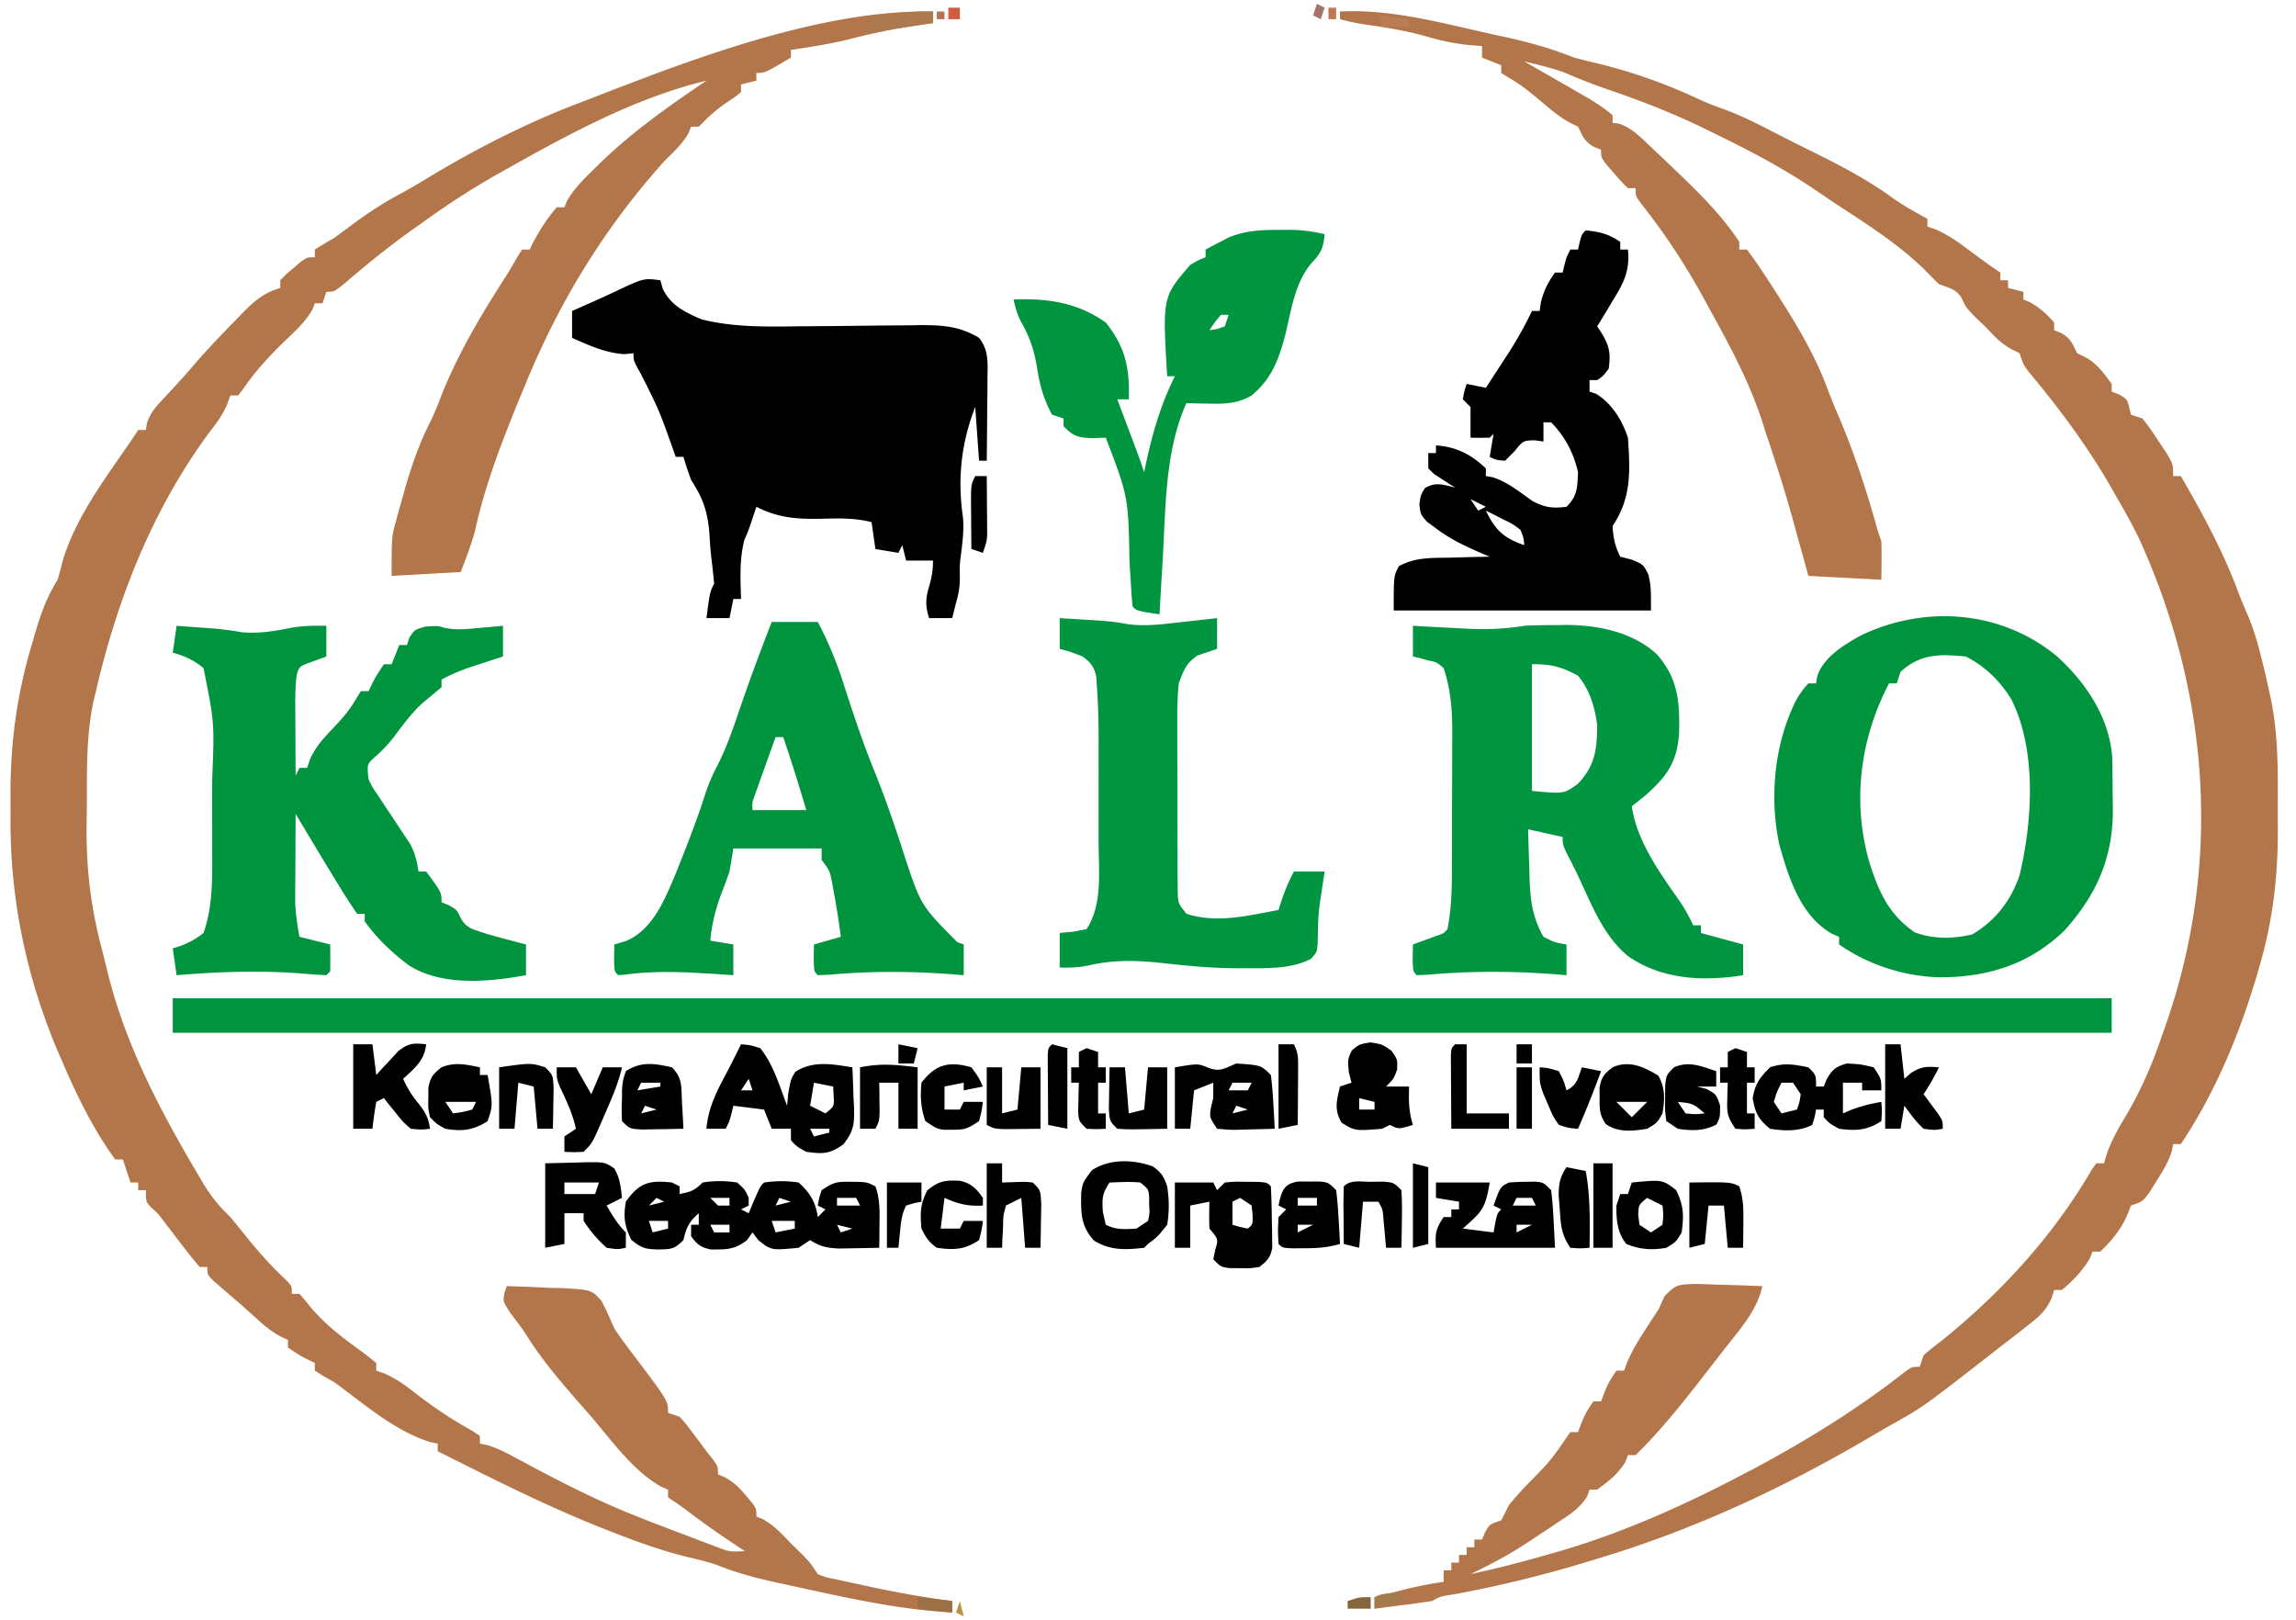 <svg xmlns="http://www.w3.org/2000/svg" width="598" height="422"><path fill="#B2764A" d="M349 3c13.465-.734 26.995 3.15 40.063 6l3.495.754c6.054 1.347 11.678 2.97 17.442 5.246 1.907.517 3.824 1 5.75 1.438 9.327 2.264 18.064 5.33 26.746 9.417a70 70 0 0 0 6.317 2.52c5.66 2.052 10.955 4.94 16.31 7.672 2.49 1.264 4.994 2.501 7.497 3.74 7.23 3.584 14.087 7.203 20.603 11.975 2.812 1.96 5.776 3.585 8.777 5.238v2l2.148.75c3.196 1.4 5.687 3.16 8.477 5.25 2.765 2.06 5.505 4.087 8.375 6v2h2v2l4 1v2l1.75.75c2.58 1.433 4.311 3.034 6.25 5.25v2l1.875.75c2.529 1.487 2.843 2.687 4.125 5.25l1.813.875c3.32 1.708 4.951 4.144 7.187 7.125v2l1.938.75C554 104 554 104 554.563 106.063L555 108l3 1c2.043 2.617 2.043 2.617 4.188 5.875l2.167 3.242C566 121 566 121 566 124h2c5.605 9.67 10.808 19.194 14.746 29.668.86 2.286 1.793 4.545 2.785 6.777 1.525 3.691 2.6 7.371 3.532 11.243l.486 1.912c.524 2.126.995 4.258 1.451 6.4l.557 2.526c1.69 8.647 1.748 17.18 1.704 25.955-.011 2.515 0 5.028.012 7.542.012 11.993-1.218 23.16-4.523 34.727l-.66 2.315C583.477 268.896 577.188 284.219 568 298h-2l-.29 1.645c-.914 3.03-2.394 5.37-4.085 8.043l-1.836 2.949C558 313 558 313 555 314l-.812 2.125c-1.615 3.908-4.114 6.976-7.188 9.875h-2l-.625 1.625c-1.908 3.295-4.423 5.969-7.375 8.375h-2l-.7 2.238c-1.559 3.312-3.236 4.704-6.112 6.95l-2.989 2.351L522 350l-3.23 2.523c-17.892 13.934-17.892 13.934-25.829 18.383-2.111 1.19-4.2 2.414-6.289 3.645C464.312 387.668 440.88 398.555 416 406l-2.33.713a318 318 0 0 1-34.838 8.525c-3.615.543-3.615.543-5.832 1.762a267 267 0 0 1-7.625 1.063l-2.14.275q-2.618.335-5.235.662v-3q2.812-.722 5.625-1.437l3.164-.81c3.06-.718 6.106-1.273 9.211-1.753v-3h2v-2h2v-2h2v-2h2v-2h2l.813-1.937C388 397 388 397 391 396c.691-1.32 1.353-2.657 2-4a129 129 0 0 1 4.25-4.812c6.543-6.614 6.543-6.614 11.75-14.188h2l.875-2.312C413 368 413 368 415 365h2l.875-2.312C419 360 419 360 421 357h2c.26-.713.52-1.426.79-2.16 1.276-2.995 2.813-5.55 4.585-8.277l1.773-2.747L432 341l1.492-3.324c2.978-3.177 3.73-3.102 7.93-3.262q3.166.06 6.328.211l3.27.082q3.991.107 7.98.293c-1.364 6.374-5.823 11.195-9.75 16.25l-1.328 1.714Q445.964 355.485 444 358l-2.078 2.68c-4.98 6.337-10.153 12.68-15.922 18.32h-2l-.625 1.688c-1.952 3.282-4.317 5.019-7.375 7.312h-2l-.617 1.723c-1.889 3.11-4.528 4.756-7.508 6.714l-1.778 1.197A639 639 0 0 1 399 401l-2.355 1.555c-4.396 2.825-8.94 5.176-13.645 7.445 6.602-1.404 13.077-3.073 19.563-4.937l2.708-.764c16.9-4.834 33.195-12.134 48.729-20.299l2.777-1.453c13.841-7.398 27.155-15.61 39.493-25.336C498 356 498 356 500 356l1-3a84 84 0 0 1 4.563-3.687c15.576-12.506 29.314-27.52 39.352-44.844L546 303h2l.762-2.59c1.325-3.648 3.04-6.655 5.05-9.973 3.86-6.58 6.726-13.202 9.188-20.437l.726-2.032c15.12-42.476 11.916-87.25-6.726-127.968-1.864-3.755-3.873-7.388-6-11l-1.355-2.398c-6.073-10.512-13.375-20.307-21.149-29.614C527 95 527 95 526 92l-1.75-.875c-3.038-1.519-4.912-3.673-7.25-6.125l-2.687-2.562C512 80 512 80 511 77.812c-1.426-2.584-3.293-2.742-6-3.812a113 113 0 0 1-3.445-3.457C494.585 63.625 486.182 58.34 478 53l-6.187-4.187C463.87 43.525 455.573 39.163 447 35l-3.371-1.66c-8.075-3.916-16.246-7.102-24.738-9.992-3.911-1.334-7.725-2.853-11.52-4.489-3.397-1.23-6.857-2.018-10.371-2.859l1.68.962q3.787 2.173 7.57 4.35c.873.5 1.745 1 2.645 1.514l2.558 1.475 2.349 1.349c2.189 1.344 4.238 2.687 6.198 4.35v2l1.648.191c3.326 1.144 5.482 3.363 7.977 5.746l1.59 1.494A687 687 0 0 1 436 44l2.762 2.637C443.948 51.696 449.032 56.903 453 63v2h2a114 114 0 0 1 4.625 6.625l1.342 2.048c5.699 8.78 11.338 17.673 14.978 27.53a155 155 0 0 0 2.672 6.594c4.24 9.9 7.51 19.83 10.383 30.203l1 3c.131 3.338.043 6.657 0 10l-19-1-1.39-5.047-1.86-6.703-.91-3.309c-2.058-7.397-4.368-14.672-6.84-21.941l-1.133-3.566C455.412 99 450.3 89.595 445 80l-1.108-2.035c-4.856-8.913-10.308-17.191-16.622-25.145C426 51 426 51 426 49h-2c-1.727-1.68-1.727-1.68-3.625-3.875l-1.914-2.18C417 41 417 41 417 39l-1.875-.75c-2.529-1.487-2.843-2.687-4.125-5.25l-1.723-.848c-2.94-1.488-5.198-3.464-7.714-5.59-2.744-2.315-5.307-4.413-8.41-6.222L391 19v-2l-5-2v-3l-3.812-.312c-3.615-.395-6.948-1.11-10.438-2.126-5.254-1.519-10.49-2.383-15.902-3.132A58 58 0 0 1 349 5zM243 3v3l-2.422.332c-6.65.96-13.07 2.229-19.566 3.938-4.954 1.201-9.974 1.97-15.012 2.73v2c-6.75 4-6.75 4-9 4v2l-4 1v2c-1.39 1.148-1.39 1.148-3.25 2.375-2.284 1.555-4.092 2.967-6.062 4.938L182 33h-2l-.687 1.688c-1.678 2.955-3.901 4.914-6.313 7.312-15.449 17.228-27.093 36.182-35.937 57.563l-1.315 3.172c-4.758 11.586-9.33 23.188-12.01 35.456-.969 3.687-2.4 7.24-3.738 10.809l-18 1c0-10.14 0-10.14 1.137-14.305l.742-2.75.808-2.82.824-2.944c1.687-5.864 3.606-11.42 6.344-16.888 1.183-2.369 2.14-4.758 3.082-7.23 4.445-11.19 10.49-21.256 16.982-31.344.966-1.535 1.866-3.112 2.757-4.692L136 65h2l.688-1.562C140.482 60.105 142.5 56.853 145 54h2l.656-1.64c1.81-3.178 4.256-5.57 6.844-8.11l1.631-1.61C164.642 34.343 174.19 27.642 184 21c-18.383 4.453-35.623 13.786-52 23l-2.996 1.684C122.403 49.459 116.154 53.537 110 58l-2.645 1.867c-6.251 4.454-12.117 9.215-17.921 14.227C87 76 87 76 85 76l-1 3h-2l-.64 1.64c-1.858 3.225-4.441 5.565-7.11 8.11-4.173 4.052-7.91 8.07-11.164 12.922L62 103h-2c-.26.73-.518 1.462-.785 2.215-1.256 2.879-2.706 4.892-4.653 7.347C39.788 132.54 30.553 155.94 25 180l-.593 2.414c-1.833 8.435-1.78 16.925-1.778 25.517a605 605 0 0 1-.078 7.805c-.072 10.868 1.158 20.778 3.93 31.286.532 2.03 1.032 4.065 1.524 6.104 4.703 19.248 13.85 36.36 23.87 53.311l1.081 1.844c2.034 3.367 4.21 6.011 7.044 8.719a353 353 0 0 1 4.313 5.313c3.278 4.06 6.648 7.8 10.472 11.347C76 335 76 335 76 337h2a59 59 0 0 1 2.813 3.375c3.792 4.519 8.168 7.86 12.919 11.298 1.454 1.067 2.866 2.192 4.268 3.327v2l2.145.734c3.277 1.453 5.724 3.303 8.543 5.516 4.673 3.596 9.387 6.711 14.546 9.559L125 374v2l1.692.343c2.647.753 4.814 1.864 7.238 3.169l2.889 1.539 3.056 1.637c8.575 4.531 17.093 8.76 26.125 12.312l3.348 1.324A800 800 0 0 0 179 400l3.117 1.2 2.946 1.113 2.597.988c2.572.89 2.572.89 6.34.699l-1.687-1.102c-4.646-3.06-9.169-6.22-13.586-9.601-1.536-1.154-3.129-2.231-4.727-3.297v-2l-1.73-.742c-7.282-4.036-12.907-11.98-18.27-18.258q-1.444-1.65-2.89-3.297c-4.98-5.699-9.84-11.306-13.86-17.742-1.29-2.023-2.717-3.88-4.187-5.774C131 339 131 339 131.37 336.802L132 335c3.734.075 7.458.247 11.188.438l3.197.06c7.674.46 7.674.46 10.271 3.335 1.264 2.341 2.29 4.726 3.344 7.167a77 77 0 0 0 2.79 3.984l1.413 1.895 1.422 1.871C174 364.864 174 364.864 174 368l3 1c1.719 1.926 1.719 1.926 3.5 4.313l1.781 2.363L184 378l1.719 2.168C187 382 187 382 187 384l1.797.781c2.38 1.317 3.713 2.645 5.453 4.719l1.578 1.844C197 393 197 393 197 395l1.688.688c2.97 1.686 4.957 3.842 7.312 6.312l2.688 2.625C211 407 211 407 213 410c2.086.841 2.086.841 4.55 1.316l2.791.625 2.971.622 3.003.655c7.192 1.542 14.385 2.86 21.685 3.782v3c-14.282-.784-28.065-3.965-42-7l-3.508-.755c-5.32-1.178-10.37-2.454-15.419-4.5-2.567-.922-5.156-1.53-7.811-2.155-6.353-1.538-12.362-3.66-18.45-6.027l-3.358-1.298C145.329 393.486 133.648 387.83 122 382l-2.483-1.24q-2.76-1.378-5.517-2.76v-2l-1.652-.309c-8.374-2.466-15.995-8.705-22.875-13.894-2.468-1.862-2.468-1.862-5.29-3.406-.72-.46-1.44-.918-2.183-1.391v-2l-1.812-.875C78 353 78 353 75 351v-2l-1.77-.805c-2.298-1.232-3.984-2.577-5.918-4.32l-2.074-1.863L63 340l-2.52-2.168-2.48-2.144-2.312-1.989C54 332 54 332 54 330h-2a161 161 0 0 1-5.437-6.812q-1.465-1.92-2.934-3.833l-1.31-1.73c-1.298-1.681-1.298-1.681-2.983-3.147C38 313 38 313 38 310h-2v-2h-2l-2-6h-2c-5.82-8.01-10.117-16.928-14-26l-1.082-2.477c-8.14-19.394-12.311-39.465-12.179-60.502.011-2.02 0-4.04-.012-6.06-.019-13.668 1.728-26.515 5.71-39.586l.909-3.137c1.449-4.871 2.967-8.903 5.654-13.238a65 65 0 0 0 1.188-4.437C19.464 135.079 27.32 124.738 34 115l2-3h2l.242-1.703c1.009-3.058 2.683-4.705 4.883-7.047 2.767-2.98 5.5-5.957 8.125-9.062 3.333-3.81 6.833-7.449 10.375-11.063l1.669-1.734C66.327 78.333 68.76 76.245 73 75v-2c1.46-1.508 1.46-1.508 3.375-3.125l1.898-1.633C80 67 80 67 82 67v-2a123 123 0 0 1 5-3 370 370 0 0 0 5.25-3.875c4.002-2.936 7.99-5.528 12.379-7.837 2.385-1.296 4.696-2.677 7.012-4.093C124.86 38.232 138.528 31.355 153 26q3.281-1.28 6.563-2.562Q162.779 22.215 166 21c1.039-.4 2.078-.8 3.148-1.21C191.518 11.446 218.915 2.513 243 3"/><path d="m172 73 .625 2.25c2.199 4.398 5.722 6.036 10.125 7.938 8.318 2.079 16.836 1.92 25.355 1.804l6.916-.05c3.595-.032 7.19-.067 10.783-.113 3.497-.043 6.993-.066 10.489-.087l3.242-.056c5.911-.02 10.335.24 15.465 3.314 2.556 3.192 2.231 6.54 2.195 10.516l-.02 3.789-.05 3.945-.027 3.992q-.036 4.879-.098 9.758h-2l-1-14c-3.687 9.458-4.65 18.767-3.191 28.813.293 3.35-.147 6.566-.555 9.894-.316 2.468-.316 2.468-.254 5.668 0 2.457-.3 4.289-1 6.625l-.562 2.25L248 161h-6c-.986-3.083-.974-4.97-.062-8.062.736-2.541 1.062-4.242 1.062-6.938h-7l-1-4-1 2-6-1-1-7c-4.46-1.143-8.753-.999-13.312-.875-6.237.101-11.031-.236-16.688-3.125l-.875 2.625c-1.125 3.375-1.125 3.375-2.25 6-1.321 5.096-1.027 10.14-.875 15.375h-2l-1 5h-6c.875-6.75.875-6.75 2-9a184 184 0 0 0-.691-6.363 88 88 0 0 1-.461-5.43c-.357-6.3-1.432-9.927-4.848-15.207-.72-1.981-1.408-3.977-2-6h-2l-.77-2.16c-3.603-10.098-3.603-10.098-8.417-19.653C165 94 165 94 165 92l-2.375.25c-5.001-.345-9.077-2.236-13.625-4.25v-7q3.207-1.427 6.418-2.844a232 232 0 0 0 5.008-2.312C167.659 72.44 167.659 72.44 172 73"/><path fill="#009441" d="M45 260h505v9H45z"/><path fill="#00943F" d="M46 163q3 .215 6 .438l3.621.265c2.533.223 4.946.54 7.441.984 4.59.365 8.515-.315 13.008-1.214 3.027-.489 5.87-.55 8.93-.473v8l-3.437 1.25c-3.597 1.277-3.597 1.277-4.28 3.507-.335 2.651-.395 5.21-.38 7.884l.01 3.242c.007 1.111.016 2.222.025 3.367l.013 3.414q.018 4.168.049 8.336l1-2h2l.723-2.187c1.468-3.234 3.271-5.245 5.715-7.813 2.408-2.54 4.44-4.794 6.222-7.812L94 180h2l.875-1.812C98 176 98 176 100 173h2l2-5h2l.625-1.937C108 164 108 164 110.875 163.188c3.125-.188 3.125-.188 4.898.328 3.08.67 5.845.328 8.977.047l3.547-.31L131 163v8l-2.484.805-3.266 1.07-3.234 1.055c-2.471.877-4.713 1.83-7.016 3.07v2a879 879 0 0 1-4.996 4.156c-2.853 2.626-5.052 5.63-7.36 8.735-1.43 1.835-2.869 3.358-4.582 4.922-2.52 2.171-2.52 2.171-2.062 6.187 1.071 2.19 1.071 2.19 2.59 4.371l1.627 2.49 1.72 2.577a694 694 0 0 1 3.34 5.058l1.508 2.256c1.311 2.426 1.811 4.532 2.215 7.248h2c4 5.412 4 5.412 4 8l1.875.75C119 237 119 237 119.938 239c1.49 2.807 3.095 2.964 6.062 4q2.895.852 5.813 1.625c.975.26 1.951.52 2.957.79.736.192 1.472.386 2.23.585v8c-9.673 1.759-21.706 2.917-30.379-2.48-4.509-3.365-8.33-6.956-11.621-11.52v-2h-2a143 143 0 0 1-4.75-7.375l-1.266-2.059C83.614 223.07 80.311 217.532 77 212c-.03 4.208-.047 8.417-.062 12.625l-.026 3.605-.01 3.497-.016 3.205c.115 3.102.537 6.021 1.114 9.068l8 2q.061 3.5 0 7l-1 1a145 145 0 0 1-6.375-.437C67.62 252.707 56.998 253.1 46 254l-1-7 1.68-.488c2.474-.93 4.25-1.854 6.32-3.512 2.464-6.796 2.297-14.562 2.266-21.715l.005-2.96q.002-3.075-.01-6.149c-.011-3.102 0-6.204.012-9.307.585-14.677.585-14.677-2.273-28.869-2.521-2.04-4.878-3.158-8-4z"/><path fill="#009541" d="m368 163 1.908.108q4.328.235 8.654.454l3.002.17c5.33.266 10.151.128 15.436-.732 2.814-.164 5.62-.185 8.438-.187l2.158-.038c8.42-.023 17.56 1.774 23.947 7.643 5.632 6.424 5.995 12.677 5.762 20.914-.604 7.264-3.208 10.89-8.555 15.668a192 192 0 0 1-3.75 3c1.307 9.165 7.515 17.642 12.738 25.098 1.264 1.906 2.283 3.837 3.262 5.902h2v2l11 3v8c-10.217 1.673-21.285 1.171-30-5-6.474-5.274-9.607-13.754-13.1-21.125a209 209 0 0 0-2.638-5.246C407 220 407 220 407 218l-9-2c.087 3.355.194 6.708.313 10.063l.068 2.857c.219 5.708.768 10.078 3.619 15.08 3.052 1.52 3.052 1.52 6 2v8l-2.676-.219c-11.355-.878-22.203-.899-33.55.098L369 254c-1-1-1-1-1.062-4.562L368 246l1.715-.621 2.223-.816 2.214-.81c1.831-.607 1.831-.607 2.848-1.753 1.237-6.304 1.161-12.59 1.168-18.996l.01-3.477q.007-3.63.007-7.26c.002-3.689.02-7.377.04-11.066q.005-3.536.005-7.072l.022-3.321c-.017-5.944-.37-11.147-2.252-16.808-1.857-1.56-1.857-1.56-4.125-2l-2.195-.625L368 171zm31 10v33c8.299.788 8.299.788 11.938-1.812 4.504-4.778 4.987-8.828 5.062-15.188-.593-4.76-1.915-9.277-5-13-4.458-2.394-6.863-3-12-3"/><path fill="#00943F" d="M535.75 170.938c7.615 6.948 13.756 16.068 14.411 26.668q.068 4.79.089 9.582l.063 3.33c.06 12.777-4.105 22.334-12.598 31.822-9.259 8.963-20.249 12.28-32.86 12.21-9.28-.354-18.169-3.25-25.855-8.55v-2l-1.781-.754c-8.238-4.626-11.323-14.57-13.747-23.107-2.746-12.454-1.312-26.855 4.528-38.139 1.543-2.367 1.543-2.367 3-4h2c.095-.59.19-1.178.29-1.785 1.634-5.092 6.967-8.24 11.44-10.742 16.838-8.013 36.566-6.455 51.02 5.464M495 175l-1 3h-2c-7.578 14.493-9.709 31.064-5 47 2.427 7.505 5.07 13.32 11.75 17.875 5.068 1.754 9.732 1.71 14.938.5C519.72 239.787 523.735 234.62 526 228c3.361-14.056 4.531-32.699-2.187-45.937-2.915-4.71-6.836-8.574-11.813-11.063-6.797-.678-11.848-.746-17 4M201 162h12c2.94 5.576 5.11 11 7 17 2.457 7.554 4.94 15.057 7.965 22.406 2.788 6.987 5.26 14.112 7.535 21.281 4.341 13.144 4.341 13.144 13.813 22.688L251 246v8l-2.71-.219c-11.024-.846-21.466-.863-32.481.098L213 254c-1-1-1-1-1.062-4.562L212 246l7-2a228 228 0 0 0-1.937-12.25l-.465-2.516c-.54-2.494-.54-2.494-2.598-5.234v-3h-23l-1 6a123 123 0 0 1-2 5.438c-1.604 4.253-2.598 8.044-3 12.562l6 1v8l-3.77-.254c-8.222-.515-16.194-1.012-24.394.098L161 254c-1-1-1-1-1.062-4.562L160 246l3.125-.937c6.961-2.996 10.091-10.912 12.875-17.547l1-2.516 1.25-3.14c1.897-4.855 3.734-9.705 5.313-14.673a46.7 46.7 0 0 1 3.312-7.843c2.306-4.538 3.944-9.213 5.563-14.031A558 558 0 0 1 201 162m1 30q-1.505 4.185-3 8.375l-.867 2.406-.82 2.305-.762 2.126c-.65 1.795-.65 1.795-.551 3.788h14c-1.886-6.376-3.856-12.706-6-19z"/><path d="M413 60c3.77.41 5.801.867 9 3v2h2c.554 5.629-1.146 8.756-4 13.375l-1.156 1.941A449 449 0 0 1 416 85l1.477 2.305c1.818 3.218 1.998 5.052 1.523 8.695-1.375 1.875-1.375 1.875-3 3h-2v3l1.688.563c4.195 2.607 6.77 6.808 8.312 11.437.58 8.628.969 15.627-4 23 .178 3.141.603 5.207 2 8l2.938.75c3.062 1.25 3.062 1.25 4.437 4C430 153 430 153 430 159h-67c0-9 0-9 1.328-11.516 4.278-2.376 8.605-2.163 13.422-2.234l2.98-.09q3.635-.105 7.27-.16l-1.79-.754c-4.395-1.894-8.447-3.762-12.272-6.684l-2.286-1.683C370 134 370 134 369.684 131.395c.316-2.395.316-2.395 1.441-4.27 2.797-1.678 4.812-.874 7.875-.125l-1.531-.953-1.969-1.297-1.969-1.266L372 122v-4h2v-2c5.359.392 9.142 2.336 13 6v2l1.664.277c3.965 1.227 7.109 3.864 10.484 6.227 3.267 1.714 5.214 1.942 8.852 1.496 2.884-2.884 2.805-4.96 3-9-1.156-5.088-3.35-9.233-7-13h-2v5l-2.187-.312c-3.08.045-3.08.045-5.375 2.874L392 120c-2.312-.187-2.312-.187-4-1l1-6-1 1c-1.666.04-3.334.043-5 0v-8l-2-2c.375-2.125.375-2.125 1-4l5 1q2.161-3.31 4.313-6.625l1.224-1.871c2.416-3.732 4.55-7.48 6.463-11.504h2l.313-2.187c.755-3.09 1.842-5.23 3.687-7.813h2l.438-1.875C408 67 408 67 409 65h2l.438-1.937C412 61 412 61 413 60m-23 50 1 2Zm-7 20 2 3 2-1zm4 3c2.462 5.092 4.585 7.097 10 9-.155-1.922-.155-1.922-1-4-2.067-1.565-2.067-1.565-4.562-2.75l-2.504-1.297z"/><path fill="#009540" d="M276 161q3.563.214 7.125.438l2.016.119c2.956.188 5.8.43 8.703 1.037 4.591.59 8.95-.005 13.531-.531l2.809-.303q3.41-.37 6.816-.76v8l-5.176 1.758c-2.944 2.005-3.554 3.877-4.824 7.242-.436 4.317-.396 8.613-.363 12.95l-.002 3.786c.003 3.308.02 6.616.042 9.924.014 2.703.009 5.406.003 8.109-.004 3.227.008 6.453.02 9.68l-.004 3.674.03 3.4.013 2.993c.093 2.735.093 2.735 2.261 5.484 7.761 2.587 16.18.482 24-1l.875-2.75c.89-2.572 1.84-4.863 3.125-7.25h8l-.437 2.938c-1.236 7.94-1.236 7.94-1.375 15.937C343 248 343 248 341.438 249.75c-5.345 2.74-11.664 2.441-17.563 2.438l-2.329.006c-6.195-.046-12.268-.628-18.421-1.319-6.88-.766-12.935-.985-19.75.617-2.521.54-4.804.59-7.375.508v-9l3.375-.312L283 242c4.233-6.35 3.149-15.18 3.133-22.59l.003-2.983q0-3.105-.006-6.21c-.005-3.142 0-6.284.007-9.426q0-3.035-.004-6.068l.006-2.807c-.016-4.476-.137-8.934-.46-13.399l-.172-2.413c-.62-2.571-1.438-3.49-3.507-5.104-3.1-1.2-3.1-1.2-6-2z"/><path fill="#00953F" d="m333.5 59.875 3.344-.008c2.84.12 5.394.484 8.156 1.133-.31 3.507-.855 4.849-3.336 7.434-4.447 5.167-5.301 12.257-6.893 18.712-1.719 6.485-3.516 11.469-8.771 15.854-3.773 2.175-7.005 2.22-11.312 2.125l-3.239-.055L309 105c-5.507 12.265-5.382 26.682-6.125 39.938l-.262 4.42Q302.3 154.677 302 160c-5.875-.875-5.875-.875-7-2a94 94 0 0 1-.395-4.934l-.2-3.132-.217-3.371c-.305-17.198-.305-17.198-6.188-32.563l-3.312.125c-3.826-.13-5.084-.416-7.688-3.125v-2l-3-1c-2.238-4.118-3.205-7.82-3.937-12.437-.722-4.45-1.927-7.907-4.16-11.81-.975-1.892-1.46-3.677-1.903-5.753 8.908-.324 16.6.777 24 6 5.137 6.386 6.274 12.05 6 20h-3l1.277 3.395 1.66 4.418.842 2.236.81 2.158.747 1.984c.584 1.592 1.128 3.2 1.664 4.809l.516-2.492c1.713-7.894 3.865-15.269 7.484-22.508h-2c-1.227-20.646-1.227-20.646 6-29 2.203-1.281 2.203-1.281 4-2v-2a378 378 0 0 1 3.688-1.937l2.074-1.09c4.526-1.967 8.846-2.11 13.738-2.098M318 82c-1.637 1.96-1.637 1.96-3 4 1.985-.267 1.985-.267 4-1l1-3zm-10 11 1 2Zm-27 1 1 2Zm25 2 1 2Z"/><path d="m175 308 2 1v2c2.867-.573 3.861-.861 6-3 3.036-.496 5.96-.468 9 0 2.063 1.875 2.063 1.875 3 4v2l-2 1 2 1 1.438-3.437C198 309 198 309 199 308c3.053-.433 5.952-.48 9 0 2.956 2.66 4.416 5.06 5 9l2-2-2-1c.313-1.875.313-1.875 1-4 3.158-2.105 3.954-2.253 7.563-2.187l2.378.019C226 308 226 308 228 309c1.25 3.364 1.101 6.699 1.063 10.25l-.028 3.266L229 325q-3.375.079-6.75.125l-3.797.07c-3.181-.18-4.818-.505-7.453-2.195l-3 2c-7.149.68-7.149.68-10.5-2l-1.5-2-1.437 2c-3.29 2.567-5.386 2.44-9.442 2.434-2.617-.535-3.548-1.298-5.121-3.434v-3h2v-3c-2.556 2.222-3.264 3.742-4 7-2.381 2.381-3.107 2.345-6.375 2.438-3.504-.09-4.357-.222-7.187-2.5-1.816-3.71-2.094-5.855-1.438-9.938 3.464-4.933 6.104-5.667 12-5m10 4 2 2h3v-2zm18 0-1 2 4-1zm15 0v2h6l-1-2zm-47 0-2 2 4-1zm-2 6 1 3 4-1v-2zm32 0 1 3 5-1v-2zm-16 1 1 2h4v-2zm33 0 1 2 3-1zM193 272c2.313.188 2.313.188 5 1 3.432 4.255 5.06 9.93 7 15l.313-3.312C206 281 206 281 207.188 279.125c4.756-2.952 9.548-1.948 14.812-1.125.135 2.73.234 5.455.313 8.188l.126 2.33c.093 4.29-.049 5.97-2.736 9.502-3.51 2.571-5.44 2.6-9.703 1.98-2.437-1.312-2.437-1.312-4-3v-3h-5l-2-5-8-1-.437 1.875C190 292 190 292 189 294h-5c.478-6.051 3.216-10.738 6-16a583 583 0 0 0 1.813-3.625zm2 9-2 3h3zm17 1-1 6 4 2c2.287-1.839 2.287-1.839 2.125-4.625L217 283zm-1 12 1 2 4-1v-1zM374 308h14c-1.168 7.007-2.065 7.59-7 12l8 1 .438-2.437C390 316 390 316 391 315l-2-1c1.75-4.875 1.75-4.875 4-6a63 63 0 0 1 4.5-.187l2.406-.043C402 308 402 308 404 310c.306 2.57.51 5.048.625 7.625l.117 2.14c.094 1.745.177 3.49.258 5.235h-31c-.2-3.716-.152-4.772 2-8h2v-2h2v-2l-6-1zm21 4-1 2h6l-1-2zm0 7v2l4-2zM306 308h10l1 2 2-2c2.566-.23 2.566-.23 5.563-.187l3.003.019C330 308 330 308 331 309c.154 2.971.232 5.903.25 8.875l.063 2.512.015 2.418.028 2.218c-.458 2.54-1.337 3.416-3.356 4.977-2.41.363-2.41.363-5.062.313l-2.66-.012C318 330 318 330 316 328l.5-2.437c.856-2.79.856-2.79-1.5-5.563a98 98 0 0 1 0-7l-5 1v11h-4zm17 4-2 1v6c1.946.59 1.946.59 4 1 1.265-1.054 1.265-1.054 1.25-3.437L326 314zm-2 13 4 1ZM471 278c2 2 2 2 2 5h2l.75-1.875c1.54-2.62 2.34-3.26 5.25-4.125 3.625.188 3.625.188 7 1 2 3 2 3 2 6h-5v-2h-5v8l2.188-.937c2.615-.989 5.063-1.592 7.812-2.063.188 2.375.188 2.375 0 5-3.69 2.46-6.716 2.578-11 2-2.5-1.375-2.5-1.375-4-3v-2h-2l-.375 1.938L472 293c-3.472 1.736-7.212 1.592-11 1-3.069-2.545-3.848-4.09-4.5-8 .62-3.715 1.857-5.357 4.5-8 3.74-1.247 6.166-.767 10 0m-7 4c-1.198 2.329-1.198 2.329-2 5l2 3 4-1c.692-1.847.692-1.847 1-4l-2-3z"/><path d="m142 303 7.813-.187 2.448-.083c5.242-.061 5.242-.061 7.708 1.582 1.498 2.452 1.717 4.865 2.031 7.688l-4 2c1.522 2.629 2.844 4.844 5 7v4c-2.125.438-2.125.438-5 0-2.335-2.083-4.28-4.387-6-7v-2h-5v8l-5 1zm5 5v3h8l1-3zM314.563 278.063c3.242 1.246 4.29.211 7.437-1.063 6.436.436 6.436.436 9 3 .3 2.365.495 4.744.625 7.125l.227 3.883L332 294c-2.459.08-4.915.14-7.375.188l-2.117.076c-2.031.029-2.031.029-5.508-.264-2-3-2-3-1.625-5.437L316 286v-4l-5 2-1 10h-4v-16c6-1 6-1 8.563.063M321 282l-1 2h5l1-2zm1 6-1 2 4-1zM356.938 271.5c3.062.5 3.062.5 5.5 2.188C364 276 364 276 363.875 278.625 363 281 363 281 361 283h6l-.062 2.75c.051 2.677.284 4.72 1.062 7.25-3.75 1.125-3.75 1.125-6 0l-2 1c-7.066.57-7.066.57-10.562-1.562-2.019-3.423-1.309-5.665-.438-9.438l3-1-.687-2.75c-.313-3.25-.313-3.25.75-5.625C354 272 354 272 356.938 271.5M354 286v3h4v-2zM300.18 303.777c2.273 1.527 2.905 2.653 3.82 5.223.525 3.397.56 6.606 0 10-2.437 3.063-2.437 3.063-5 5l-1 1c-4.906.554-8.79.741-13.062-1.875-3.54-3.882-3.406-7.306-3.333-12.414.395-2.711.395-2.711 2.77-5.899 4.628-3.04 10.72-2.848 15.805-1.035M289 308c-1.936 2.847-1.99 4.154-1.75 7.688L288 319c2.771 1.386 4.933 1.188 8 1l3-2c.438-1.905.438-1.905.313-4l-.012-2.125c-.152-2.117-.152-2.117-2.301-3.875-2.688-.27-5.291-.087-8 0M92 272h5l1 8 1.574-1.75 2.114-2.25 2.074-2.25c2.651-2.073 3.955-2.118 7.238-1.75-.472 4.248-2.967 6.2-6 9 1.118 2.516 2.295 4.358 4.063 6.5 1.803 2.328 2.514 3.644 2.937 6.5-2.262.25-2.262.25-5 0-2.02-1.75-2.02-1.75-3.812-4l-1.833-2.25L100 286l-2 1a109 109 0 0 0-1 7h-5zM338.313 307.734l2.687.016 2.688-.016C346 308 346 308 348 310c.3 2.365.495 4.744.625 7.125l.227 3.883L349 324c-3.281.982-6.27 1.134-9.687 1.125l-2.95.008C334 325 334 325 333 324c-.187-3.437-.187-3.437 0-7l2-2-2-1c.718-3.59 1.292-5.804 5.313-6.266M338 312v2h5v-2zm0 7v2l4-2zM175 278c2.858 2.858 2.408 5.147 2.625 9.125l.227 3.883L178 294q-3.437.079-6.875.125l-3.867.07C164 294 164 294 162 292c-.125-3-.125-3 0-6v-2c.188-2.5.188-2.5 1-5 4.025-2.604 7.462-2.027 12-1m-8 4-1 2 6-1v-1zm1 6-1 2 4-1z"/><path d="M125 278v2h2c1.398 7.922 1.398 7.922 0 12-3.605 2.404-6.794 2.75-11 2-2.227-1.207-2.227-1.207-4-3-.496-2.375-.496-2.375-.437-5l.003-2.625c.508-2.783 1.23-3.66 3.434-5.375 3.474-1.437 6.39-.738 10 0m-7 4 4 1Zm-2 5 2 3c2.473-.344 2.473-.344 5-1l1-2zM431.875 280.125c1.884 3.14 1.73 6.38 1.125 9.875-1.437 2.5-1.437 2.5-4 4-3.815.6-7.471 1.059-10.754-1.215-1.649-2.362-1.647-3.924-1.621-6.785l-.023-2.625c.47-2.802 1.188-3.654 3.398-5.375 4.275-1.916 8.055-.167 11.875 2.125M421 287l4 4 4-4zM425 308c8.013-.77 8.013-.77 11.563 2 1.986 4.145 2.019 6.417 1.437 11-1.5 2.5-1.5 2.5-4 4-3.77.672-6.894.454-10.437-1-2.355-3.014-2.601-6.231-2.563-10l1-3h2zm4 4c-2.238 1.83-2.238 1.83-2.312 4.5L427 319l3 2 3-2c.25-2.584.25-2.584 0-5zM491 272h4l1 9 1.688-1.5c2.694-1.748 4.166-1.762 7.312-1.5a56.5 56.5 0 0 1-4 7l1.094 1.46 1.406 1.915 1.406 1.898C506 292 506 292 506 294c-2.187.375-2.187.375-5 0-1.99-1.84-3.39-3.792-5-6l-1 6h-4zM257 303h4v5l3.875-.125c2.18-.07 2.18-.07 4.125.125 2 2 2 2 2.195 5.477a289 289 0 0 1-.07 4.148l-.027 2.14A625 625 0 0 1 271 325h-4l-1-13-4 2c-.704 2.648-.704 2.648-.75 5.625l-.172 3.04L261 325h-4zM239 278v16h-5v-12h-5l.035 2.117.028 2.758.035 2.742C229 292 229 292 228 294h-4v-16c5.58-1.116 9.397-.672 15 0M145 278h5l4 7 3-7h5c-.98 4.284-2.676 8.114-4.437 12.125l-.948 2.207c-2.37 5.424-2.37 5.424-4.615 7.668-2.625.125-2.625.125-5 0v-4l3-2c-.847-3.913-2.453-7.277-4.16-10.879C145 281 145 281 145 278"/><path d="M447 279v4h-5l2.438.625C447 285 447 285 448 287.938c0 3.062 0 3.062-.937 4.937-3.196 1.743-6.501 1.678-10.063 1.125l-3-2c-.363-2.75-.363-2.75-.312-6l.011-3.25C434 280 434 280 436 278c3.91-1.738 7.103-.274 11 1m-10 8 2 3c2.584.25 2.584.25 5 0-3.056-2.588-3.056-2.588-7-3M356.938 307.813l3.277-.043C363 308 363 308 365 310c.145 2.58.187 5.05.125 7.625l-.027 2.14A625 625 0 0 1 365 325h-4l-.184-2.117-.253-2.758-.247-2.742c-.186-2.394-.186-2.394-1.316-4.383h-4l-1 12-4-1q-.04-3.72-.062-7.437l-.026-2.143c-.009-1.807.036-3.614.088-5.42 1.807-1.807 4.504-1.173 6.938-1.187M250.094 307.566c2.897.66 4.225 2.052 5.906 4.434v2c-3.856.22-6.492-.396-10-2l-1 8h5l1-2h5c-.312 2.375-.312 2.375-1 5-3.787 2.525-6.554 2.622-11 2-2.175-1.543-2.818-2.637-4-5-.375-3.97-.327-6.359 1.5-9.937 3.045-2.512 4.74-2.734 8.594-2.497M289 278h4l1 12 4-1 1-11h5v16c-9.96.195-9.96.195-13 0-2-2-2-2-2.195-5.258l.07-3.867.055-3.883zM253 278c1.875 2.563 1.875 2.563 3 5l-5 1v-2l-5 1v6h4l1-2h5c-.312 2.375-.312 2.375-1 5-2.997 1.998-3.633 2.276-7 2.25l-2.062.016C244 294 244 294 241 292c-1.198-3.593-1.33-6.227-1-10 3.675-4.816 7.243-5.68 13-4M257 278h4v12l4-1 1-11h5v16l-5.875.063-3.305.035C259 294 259 294 257 293zM440 308c10.75-.125 10.75-.125 13 1 1.14 3.422 1.098 6.087 1.063 9.688l-.028 3.574L454 325h-4l-1-11h-4l-1 10-4 1zM142 278c2 2 2 2 2.195 5.258l-.07 3.867-.055 3.883L144 294h-4l-1-11-4-1-1 12h-4v-16c8.25-1.179 8.25-1.179 12 0M401 278c2.375.188 2.375.188 5 1 1.313 2.563 1.313 2.563 2 5 2.784-1.392 2.979-3.156 4-6l5 1c-1.867 5.069-3.835 10.051-6 15-2.324-.168-2.324-.168-5-1-1.582-2.363-1.582-2.363-2.812-5.312l-1.27-2.926C401 282 401 282 401 278M408 304l5 1c1.238 6.656 1.091 13.247 1 20-2.375.188-2.375.188-5 0-2.376-3.563-2.447-5.698-2.75-9.937l-.297-3.715c.045-3.198.331-4.715 2.047-7.348M379 272h3v18h11v4h-15q-.04-5.22-.062-10.437l-.026-3.01-.01-2.862-.016-2.65C378 273 378 273 379 272M283 273l3 1v4h2v4h-2v8h2v4c-2.375.125-2.375.125-5 0-2-2-2-2-2.195-4.383l.07-2.742.055-2.758L281 282h-2v-4h2v-4zM452 273l3 1v4h2v4h-2v8h2v4c-2.375.188-2.375.188-5 0-2.136-3.204-2.231-4.02-2.125-7.687l.055-2.45L450 282h-2v-4h2v-4zM415 303h5v22h-5zM333 272h4c1.174 2.349 1.115 3.738 1.098 6.352l-.01 2.578-.026 2.695-.013 2.719q-.018 3.328-.049 6.656l-5 1zM274 272l4 1v21l-5-1q-.042-4.969-.062-9.937l-.026-2.866-.01-2.724-.016-2.524C273 273 273 273 274 272M231 308h9v5l-1.937.375L236 314c-1.148 2.296-1.308 4.077-1.562 6.625l-.254 2.477L234 325h-3zM368 303l4 1v20l-4 1zM254 124h3q.04 4.156.063 8.313l.025 2.38.01 2.295.016 2.11C257 141 257 141 256 144l-3-1q-.04-4.187-.062-8.375l-.026-2.406c-.025-5.992-.025-5.992 1.088-8.219M395 278h4v16h-4z"/><path fill="#AD794E" d="M243 3v3c-1.32.2-1.32.2-2.668.402l-3.52.535-3.48.528c-2.795.449-5.561.956-8.332 1.535l1-4q2.843-.506 5.688-1l3.199-.562A47 47 0 0 1 243 3"/><path fill="#9C7045" d="m239 416 9 1v3l-9-1z"/><path d="m234 272 5 1-1 4h-4zM395 272h4v5h-4z"/><path fill="#A57B4D" d="m365 415 1 2-8 2v-3c2.463-1.231 4.28-1.072 7-1"/><path fill="#B97C54" d="m359 4 8 1v2h-7z"/><path fill="#84653C" d="M357 416v3h-6v-2c3-1 3-1 6-1"/><path fill="#D15B3E" d="M247 2h3v3h-3z"/><path fill="#A67368" d="m343 1 2 1-1 3-2-1z"/><path fill="#BA9243" d="m250 417 1 4-2-1z"/><path fill="#C07754" d="M346 2h2v3h-2z"/><path fill="#B57352" d="M244 3h2v2h-2z"/></svg>